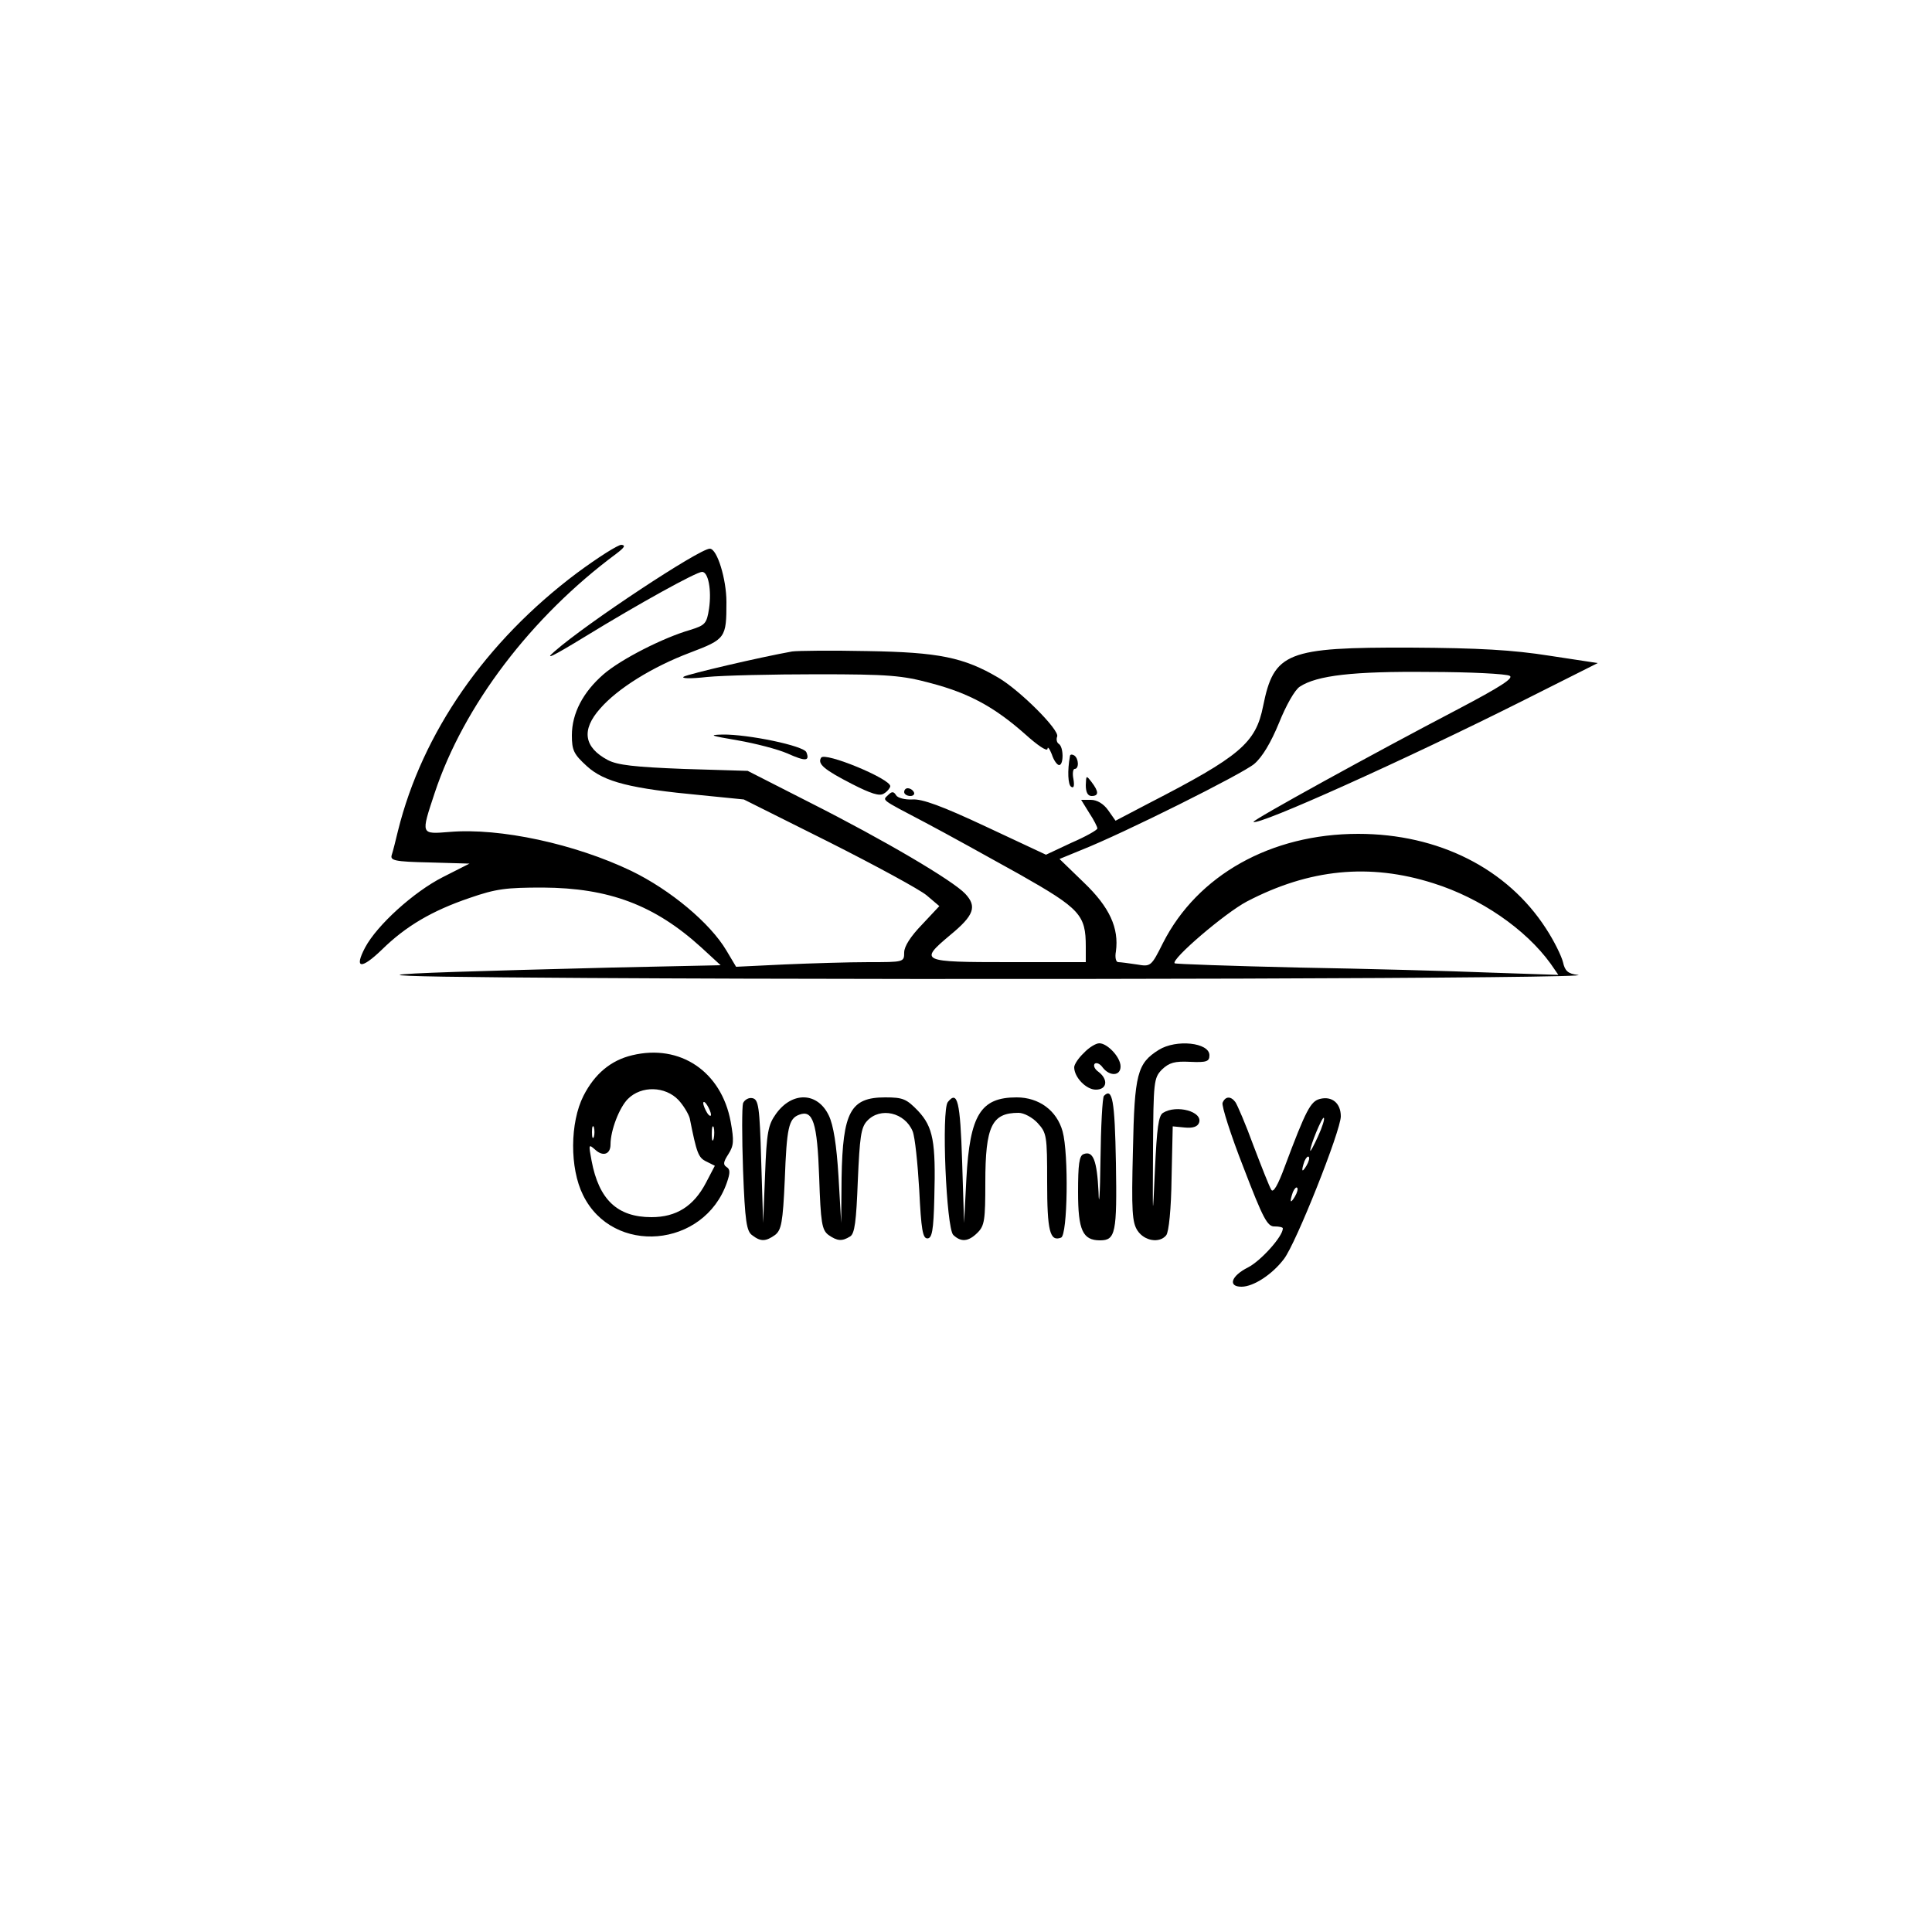 <?xml version="1.0" standalone="no"?>
<!DOCTYPE svg PUBLIC "-//W3C//DTD SVG 20010904//EN"
 "http://www.w3.org/TR/2001/REC-SVG-20010904/DTD/svg10.dtd">
<svg version="1.0" xmlns="http://www.w3.org/2000/svg"
 width="500pt" height="500pt" viewBox="0 0 500 500"
 preserveAspectRatio="xMidYMid meet">
<g transform="translate(0,500) scale(0.1,-0.1)"
fill="#000000" stroke="none">
<path d="M1493 3517 c-236 -177 -400 -413 -463 -667 -6 -25 -13 -53 -16 -62
-5 -15 6 -18 98 -20 l103 -3 -69 -35 c-75 -38 -170 -124 -201 -182 -29 -55
-11 -58 43 -6 62 61 130 101 227 134 69 24 95 27 190 27 171 -1 289 -45 410
-155 l50 -46 -280 -6 c-717 -18 -729 -23 -65 -27 1023 -6 2636 -1 2563 8 -25
3 -33 10 -38 33 -4 16 -23 55 -44 87 -100 155 -278 245 -486 245 -226 0 -416
-107 -505 -282 -31 -62 -32 -62 -68 -56 -20 3 -42 6 -48 6 -6 0 -9 12 -6 28 8
60 -16 114 -83 178 l-63 61 56 23 c111 44 417 197 448 223 21 18 43 55 64 106
18 45 41 86 54 94 44 29 138 40 334 38 107 0 201 -5 209 -10 11 -6 -23 -28
-133 -86 -222 -116 -534 -288 -530 -292 11 -11 395 162 696 313 l195 98 -125
19 c-95 15 -182 20 -360 21 -320 1 -353 -12 -381 -151 -19 -96 -59 -130 -298
-253 l-84 -44 -19 27 c-12 17 -29 27 -45 27 l-25 0 21 -34 c12 -18 21 -36 21
-40 0 -4 -30 -21 -67 -37 l-66 -31 -156 73 c-113 53 -165 72 -190 70 -19 -1
-38 4 -42 11 -6 10 -11 10 -20 1 -15 -15 -24 -9 96 -72 55 -29 165 -90 244
-134 157 -89 171 -105 171 -187 l0 -40 -200 0 c-228 0 -232 2 -151 70 62 51
70 74 39 107 -32 34 -208 138 -402 236 l-161 82 -165 5 c-129 5 -172 10 -197
23 -62 33 -69 78 -20 133 45 52 135 108 233 145 92 35 94 38 94 131 0 59 -24
138 -43 138 -27 0 -319 -193 -402 -266 -28 -24 -5 -13 80 39 137 84 287 167
302 167 16 0 25 -47 18 -95 -6 -39 -10 -43 -48 -55 -70 -20 -180 -76 -225
-115 -53 -46 -82 -101 -82 -158 0 -39 5 -49 39 -80 45 -41 114 -58 296 -75
l110 -11 220 -110 c121 -61 235 -123 253 -138 l33 -28 -45 -48 c-29 -30 -46
-56 -46 -72 0 -25 -1 -25 -92 -25 -51 0 -149 -3 -218 -6 l-125 -6 -25 42 c-42
71 -145 157 -246 206 -146 70 -340 112 -470 101 -76 -6 -75 -8 -39 101 75 226
250 456 470 619 21 16 25 22 13 23 -9 0 -61 -33 -115 -73z m2217 -803 c121
-38 238 -118 303 -208 l20 -29 -179 6 c-98 4 -321 10 -494 13 -173 4 -317 9
-320 11 -10 10 130 130 187 160 161 84 317 100 483 47z"/>
<path d="M2050 3314 c-84 -15 -267 -58 -280 -65 -9 -5 16 -6 60 -1 41 4 170 7
285 7 185 0 220 -3 294 -23 99 -26 165 -62 244 -132 31 -28 57 -46 58 -38 0 7
5 1 11 -14 5 -16 14 -28 19 -28 12 0 12 47 -1 55 -5 3 -7 12 -4 19 6 17 -96
119 -152 152 -90 53 -155 66 -339 69 -93 2 -181 1 -195 -1z"/>
<path d="M1909 3084 c46 -8 104 -23 129 -34 47 -21 58 -20 49 3 -6 17 -152 47
-217 46 -38 -1 -31 -3 39 -15z"/>
<path d="M2125 3039 c-10 -16 8 -31 80 -68 49 -25 71 -32 82 -25 9 5 16 14 17
19 2 19 -170 90 -179 74z"/>
<path d="M2769 3043 c-7 -38 -5 -74 3 -79 7 -5 9 2 6 20 -3 14 -1 26 3 26 12
0 11 27 -1 35 -5 3 -11 3 -11 -2z"/>
<path d="M2810 2968 c0 -18 5 -28 15 -28 19 0 19 11 0 36 -14 18 -14 18 -15
-8z"/>
<path d="M2340 2950 c0 -5 7 -10 16 -10 8 0 12 5 9 10 -3 6 -10 10 -16 10 -5
0 -9 -4 -9 -10z"/>
<path d="M2805 2275 c-14 -13 -25 -30 -25 -37 0 -26 31 -58 56 -58 29 0 33 26
7 46 -10 7 -14 16 -10 21 5 4 14 0 21 -10 18 -23 46 -22 46 3 0 24 -34 60 -55
60 -9 0 -27 -11 -40 -25z"/>
<path d="M2999 2283 c-56 -35 -63 -62 -67 -261 -4 -156 -2 -186 12 -207 18
-27 57 -33 74 -12 7 8 13 69 14 148 l3 134 31 -3 c21 -2 33 2 37 12 11 29 -58
48 -93 26 -12 -7 -16 -40 -21 -147 -6 -133 -6 -131 -5 49 1 180 2 188 23 210
19 18 33 22 73 20 43 -2 50 1 50 17 0 33 -86 42 -131 14z"/>
<path d="M1636 2269 c-55 -13 -97 -48 -126 -105 -35 -69 -36 -187 -1 -257 77
-157 313 -137 372 32 9 26 9 35 -1 41 -9 6 -8 13 5 33 14 22 15 34 6 84 -24
130 -131 202 -255 172z m120 -116 c13 -14 26 -36 29 -47 18 -90 22 -102 43
-112 l22 -11 -23 -44 c-32 -61 -77 -89 -141 -89 -88 0 -136 45 -155 146 -8 43
-8 44 10 28 20 -18 39 -11 39 14 0 37 23 96 45 118 35 35 97 33 131 -3z m84
-38 c0 -5 -5 -3 -10 5 -5 8 -10 20 -10 25 0 6 5 3 10 -5 5 -8 10 -19 10 -25z
m-303 -57 c-3 -7 -5 -2 -5 12 0 14 2 19 5 13 2 -7 2 -19 0 -25z m310 -5 c-3
-10 -5 -4 -5 12 0 17 2 24 5 18 2 -7 2 -21 0 -30z"/>
<path d="M2857 2164 c-4 -4 -8 -80 -9 -168 -1 -89 -4 -125 -5 -81 -4 82 -14
108 -39 98 -11 -4 -14 -27 -14 -98 0 -99 12 -125 57 -125 40 0 44 19 41 200
-3 163 -9 196 -31 174z"/>
<path d="M1923 2145 c-3 -10 -3 -88 0 -173 5 -133 9 -159 24 -169 22 -17 35
-16 59 1 16 13 20 31 25 143 5 134 10 158 37 168 36 14 47 -20 52 -161 4 -119
7 -137 24 -150 23 -16 35 -17 56 -4 12 7 16 39 20 144 5 113 8 138 24 155 34
37 98 22 118 -27 6 -15 13 -83 17 -152 5 -102 9 -125 21 -125 12 0 16 20 18
105 4 146 -3 183 -42 225 -30 31 -39 35 -85 35 -90 0 -110 -37 -113 -208 l-1
-117 -7 121 c-5 81 -13 132 -25 157 -29 61 -95 63 -137 4 -20 -28 -24 -47 -28
-157 l-5 -125 -5 160 c-4 142 -7 160 -23 163 -9 2 -20 -4 -24 -13z"/>
<path d="M2453 2148 c-17 -21 -4 -326 14 -344 20 -19 39 -18 63 6 18 18 20 33
20 130 0 146 17 180 86 180 14 0 36 -12 49 -26 24 -26 25 -33 25 -153 0 -127
7 -155 36 -144 17 6 20 217 4 275 -15 54 -61 88 -119 88 -93 0 -121 -45 -130
-210 l-6 -115 -5 159 c-5 156 -12 185 -37 154z"/>
<path d="M3164 2146 c-3 -7 21 -83 54 -167 51 -133 62 -154 81 -153 11 0 21
-2 21 -5 0 -21 -57 -84 -90 -101 -44 -22 -53 -50 -17 -50 31 0 80 32 110 72
31 40 147 332 147 369 0 34 -23 53 -54 45 -24 -6 -36 -28 -91 -175 -18 -49
-30 -69 -35 -60 -5 8 -25 59 -46 114 -20 55 -42 106 -47 113 -12 16 -26 15
-33 -2z m247 -87 c-11 -24 -20 -41 -20 -37 -1 12 31 89 35 85 3 -2 -4 -24 -15
-48z m-30 -76 c-12 -20 -14 -14 -5 12 4 9 9 14 11 11 3 -2 0 -13 -6 -23z m-30
-80 c-12 -20 -14 -14 -5 12 4 9 9 14 11 11 3 -2 0 -13 -6 -23z"/>
</g>
</svg>
